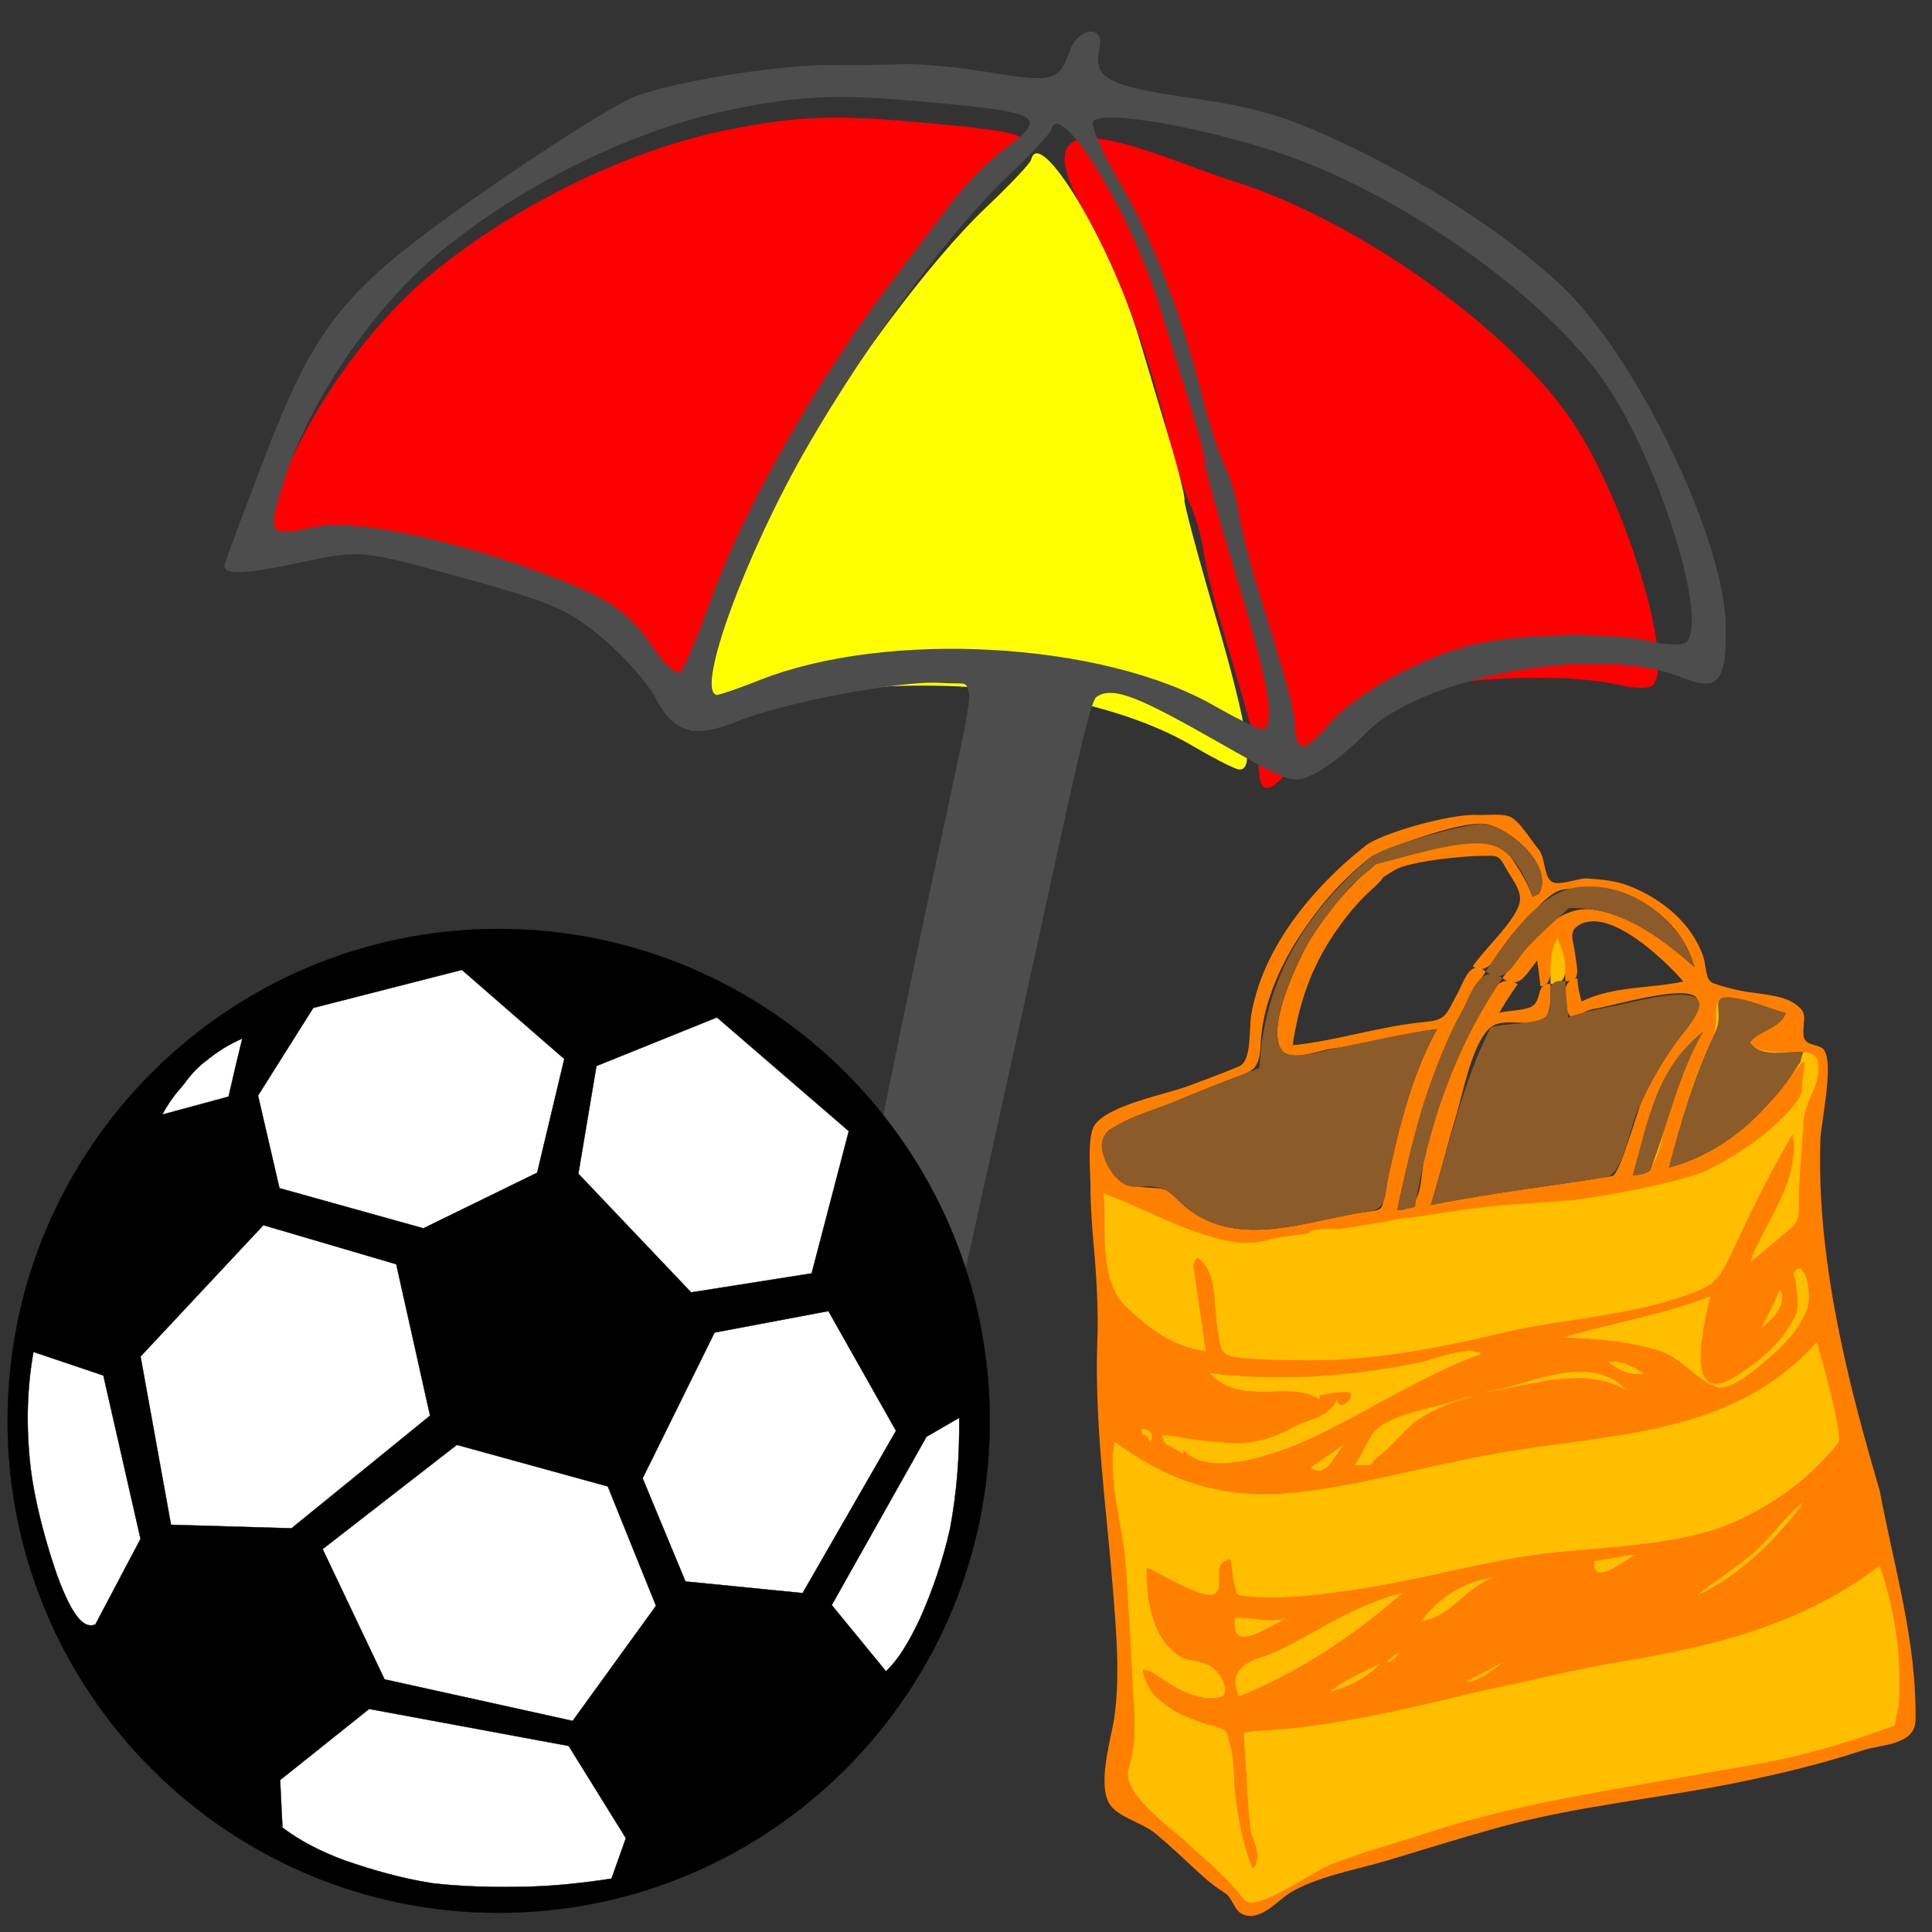 <?xml version="1.0" encoding="UTF-8" standalone="no"?>
<!-- Created with Inkscape (http://www.inkscape.org/) -->

<svg
   xmlns:i="http://ns.adobe.com/AdobeIllustrator/10.0/"
   xmlns:dc="http://purl.org/dc/elements/1.1/"
   xmlns:cc="http://creativecommons.org/ns#"
   xmlns:rdf="http://www.w3.org/1999/02/22-rdf-syntax-ns#"
   xmlns:svg="http://www.w3.org/2000/svg"
   xmlns="http://www.w3.org/2000/svg"
   xmlns:sodipodi="http://sodipodi.sourceforge.net/DTD/sodipodi-0.dtd"
   xmlns:inkscape="http://www.inkscape.org/namespaces/inkscape"
   width="16"
   height="16"
   viewBox="0 0 16 16"
   id="svg2"
   version="1.1"
   inkscape:version="0.92.2 (5c3e80d, 2017-08-06)"
   sodipodi:docname="resort2.svg">
  <rect x="0" y="0" width="16" height="16" fill="#333333" stroke="none"/>
  <defs
     id="defs4" />
  <sodipodi:namedview
     id="base"
     pagecolor="#ffffff"
     bordercolor="#666666"
     borderopacity="1.0"
     inkscape:pageopacity="0.0"
     inkscape:pageshadow="2"
     inkscape:zoom="34.36097"
     inkscape:cx="10.70257"
     inkscape:cy="8.5478123"
     inkscape:document-units="px"
     inkscape:current-layer="layer1"
     showgrid="true"
     units="px"
     inkscape:window-width="1680"
     inkscape:window-height="987"
     inkscape:window-x="-8"
     inkscape:window-y="-8"
     inkscape:window-maximized="1"
     viewbox-height="16">
    <inkscape:grid
       type="xygrid"
       id="grid4136"
       originx="0"
       originy="0"
       spacingx="1"
       spacingy="1" />
  </sodipodi:namedview>
  <g
     inkscape:label="Layer 1"
     inkscape:groupmode="layer"
     id="layer1"
     transform="translate(0,-1037.362)">
    <g
       id="g844"
       transform="matrix(0.698,-0.227,0.224,0.708,-231.365,304.96)">
      <g
         style="fill:#ff0000"
         id="g4138"
         transform="matrix(0.072,0.044,-0.048,0.081,2.131,998.393)">
        <path
           id="path4140"
           sodipodi:nodetypes="cssssccssccccc"
           style="fill:#ff0000"
           d="m 381.835,391.545 c 2.433,-4.123 9.161,-9.657 15.741,-12.947 5.411,-2.706 18.38,-5.736 24.548,-5.736 2.109,0 4.095,-0.422 4.413,-0.937 1.978,-3.2 -7.978,-18.9 -17.189,-27.106 -10.016,-8.923 -32.972,-17.444 -50.772,-18.846 -10.97,-0.411 -34.006,-5.555 -20.023,7.779 5.865,5.547 12.07,13.783 17.049,22.628 1.664,2.957 3.941,6.412 5.059,7.679 1.118,1.267 2.591,3.61 3.273,5.207 0.682,1.597 2.71,5.197 4.507,8 7.294,11.375 8.379,13.215 9.06,15.359 0.976,3.074 2.04,2.809 4.335,-1.08 z"
           inkscape:connector-curvature="0" />
      </g>
      <g
         style="fill:#ffff00"
         id="g4157"
         transform="matrix(0.072,0.044,-0.048,0.081,6.734,1011.935)">
        <path
           id="path4159"
           sodipodi:nodetypes="ssssssssssccs"
           style="fill:#ffff00"
           d="m 178.898,304.184 c 15.289,-9.407 43.924,-13.906 60.469,-9.502 2.913,0.775 5.907,1.415 6.654,1.422 2.429,0.021 0.342,-4.769 -7.41,-17.005 -4.097,-6.466 -7.448,-12.069 -7.448,-12.45 0,-0.381 -1.64,-3.245 -3.644,-6.363 -2.004,-3.118 -5.151,-8.02 -6.993,-10.893 -6.556,-10.227 -19.363,-21.805 -19.363,-17.506 0,0.423 -2.004,3.45 -4.454,6.725 -5.871,7.85 -13.574,23.366 -18.37,37.005 -4.998,14.213 -7.589,31.5 -4.722,31.5 0.284,0 2.661,-1.319 5.281,-2.932 z"
           inkscape:connector-curvature="0" />
      </g>
      <g
         style="fill:#ff0000"
         id="g4161"
         transform="matrix(0.072,0.043,-0.047,0.08,21.469,1024.711)">
        <path
           id="path4163"
           sodipodi:nodetypes="ssssssssssccss"
           style="fill:#ff0000"
           d="m -56.627,263.827 c 1.628,-11.451 7.598,-28.841 14.544,-42.363 1.594,-3.104 4.047,-7.915 5.45,-10.693 1.403,-2.777 3.848,-6.386 5.434,-8.019 5.353,-5.514 4.507,-5.762 -12.31,-3.606 -11.169,1.431 -15.616,2.529 -24.24,5.986 -12.41,4.973 -25.625,14.421 -34.817,24.889 -7.224,8.228 -13.071,21.06 -14.139,31.024 -0.811,7.573 -0.645,7.735 5.348,5.208 4.756,-2.006 17.804,-2.401 31.025,-0.941 10.379,1.146 13.021,2.063 18.073,6.266 1.607,1.338 3.259,2.065 3.669,1.617 0.411,-0.448 1.294,-4.664 1.963,-9.368 z"
           inkscape:connector-curvature="0" />
      </g>
      <g
         style="fill:#4d4d4d"
         transform="matrix(0.072,0.043,-0.047,0.08,2.271,998.847)"
         id="g4">
        <path
           inkscape:connector-curvature="0"
           d="m 335.053,467.844 c -1.271,-54.675 -0.47,-68.388 -1.362,-70.06 -0.822,-1.539 -0.524,-1.014 -4.137,-0.473 -5.226,0.784 -20.121,6.667 -25.539,10.087 -5.099,3.219 -7.947,3.107 -11.351,-0.446 -1.532,-1.599 -5.494,-4.123 -8.804,-5.609 -5.367,-2.409 -7.547,-2.753 -20.151,-3.188 -14.043,-0.484 -14.181,-0.467 -21.521,2.608 -7.418,3.108 -10.13,3.739 -10.092,2.345 0.011,-0.412 0.885,-5.989 1.941,-12.392 3.022,-18.318 5.483,-22.768 21.06,-38.084 7.119,-7 14.829,-13.917 17.134,-15.372 4.568,-2.883 18.68,-8.012 25.844,-9.393 2.475,-0.477 6.3,-1.319 8.5,-1.87 2.2,-0.552 7.529,-1.21 11.842,-1.463 8.482,-0.498 9.316,-0.893 9.823,-4.665 0.41,-3.049 3.835,-4.126 3.835,-1.206 0,3.724 2.028,4.226 13.465,3.333 8.714,-0.68 12.633,-0.504 20.41,0.916 12.504,2.284 24.881,6.247 33.625,10.767 11.962,6.183 28.881,25.097 31.624,35.353 1.756,6.565 0.925,7.932 -4.382,7.204 -11.712,-1.605 -34.13,6.964 -39.808,15.217 -1.593,2.316 -4.072,5.066 -5.508,6.112 -2.587,1.884 -2.708,1.876 -13.269,-0.895 -11.531,-3.026 -15.806,-3.909 -17.691,-2.024 -0.899,0.899 -0.557,13.569 -0.557,48.509 0,0 -0.019,31.893 -0.03,46.274 -0.545,5.051 -3.535,6.954 -7.165,8.971 -3.382,-1.155 -7.269,-10.167 -7.736,-30.559 z M 305.81,401.93 c 15.289,-9.407 43.924,-13.906 60.469,-9.502 2.913,0.775 5.907,1.415 6.654,1.422 2.429,0.021 0.342,-4.769 -7.41,-17.005 -4.097,-6.466 -7.448,-12.069 -7.448,-12.45 0,-0.381 -1.64,-3.245 -3.644,-6.363 -2.004,-3.118 -5.151,-8.02 -6.993,-10.893 -6.556,-10.227 -19.363,-21.805 -19.363,-17.506 0,0.423 -2.004,3.45 -4.454,6.725 -5.871,7.85 -13.574,23.366 -18.37,37.005 -4.998,14.213 -7.589,31.5 -4.722,31.5 0.284,0 2.661,-1.319 5.281,-2.932 z m -8.765,-8.038 c 1.612,-11.338 7.523,-28.555 14.4,-41.944 1.579,-3.073 4.007,-7.837 5.396,-10.587 1.389,-2.75 3.81,-6.323 5.38,-7.94 5.3,-5.459 4.463,-5.705 -12.188,-3.571 -11.058,1.417 -15.461,2.504 -24,5.926 -12.287,4.924 -25.371,14.278 -34.472,24.643 -7.152,8.147 -12.942,20.851 -13.999,30.717 -0.803,7.498 -0.638,7.659 5.295,5.157 4.709,-1.986 17.628,-2.377 30.718,-0.932 10.276,1.135 12.892,2.042 17.894,6.204 1.591,1.324 3.226,2.045 3.633,1.601 0.406,-0.443 1.281,-4.617 1.943,-9.276 z m 84.79,-2.348 c 2.433,-4.123 9.161,-9.657 15.741,-12.947 5.411,-2.706 18.38,-5.736 24.548,-5.736 2.109,0 4.095,-0.422 4.413,-0.937 1.978,-3.2 -7.978,-18.9 -17.189,-27.106 -10.016,-8.923 -32.972,-17.444 -50.772,-18.846 -11.423,-0.9 -24.673,-0.127 -25.198,1.469 -0.195,0.594 2.133,3.433 5.175,6.31 5.865,5.547 12.07,13.783 17.049,22.628 1.664,2.957 3.941,6.412 5.059,7.679 1.118,1.267 2.591,3.61 3.273,5.207 0.682,1.597 2.71,5.197 4.507,8 7.294,11.375 8.379,13.215 9.06,15.359 0.976,3.074 2.04,2.809 4.335,-1.08 z"
           style="fill:#4d4d4d"
           sodipodi:nodetypes="csssssssssssssssssssssssssccccssssssssssccsssssssssssccsscsssssssssccccc"
           id="path2954" />
      </g>
    </g>
    <g
       transform="matrix(0.057,0,0,0.057,9.024,1044.109)"
       style="overflow:visible"
       id="g1155">
      <path
         inkscape:connector-curvature="0"
         style="fill:#ffbf00;stroke-width:0.583"
         id="path3"
         d="m 65.9,24.867 c 0.143,-0.043 0.265,-0.119 0.377,-0.212 -0.151,0.05 -0.273,0.124 -0.377,0.212 z" />
      <path
         inkscape:connector-curvature="0"
         style="fill:#ffbf00;stroke-width:0.583"
         id="path5"
         d="m 65.292,11.497 c -0.002,0.004 -0.004,0.009 -0.006,0.013 0.03,-0.018 0.026,-0.019 0.006,-0.013 z" />
      <path
         inkscape:connector-curvature="0"
         style="fill:#ff7f00;stroke-width:0.583"
         id="path7"
         d="m 114.786,98.198 c -3.293,-11.198 -6.241,-22.394 -7.733,-34.015 -0.718,-5.593 -1.067,-11.281 -0.889,-16.923 0.083,-2.627 2.298,-12.315 0.149,-13.421 -1.169,-0.601 -2.624,-0.344 -2.624,-2.108 0,-2.283 0.703,-2.894 -1.21,-4.252 -1.921,-1.364 -5.437,-1.423 -7.702,-1.867 C 93.352,25.333 91.945,24.965 90.574,24.471 89.408,24.052 89.578,21.835 89.161,20.635 87.432,15.654 83.078,12.208 78.434,10.369 76.464,9.589 74.404,9.407 72.315,9.263 70.959,9.17 68.175,10.449 67.103,9.713 65.964,8.93 66.223,6.178 65.214,5.018 64.151,3.797 62.557,0.977 61.115,0.311 59.969,-0.219 57.61,0.104 56.341,0.034 52.539,-0.174 42.645,2.61 40.205,4.419 c 0.337,0.586 0.509,0.991 0.807,1.616 1.306,-0.735 12.503,-5.214 16.471,-4.686 3.278,0.436 10.076,6.001 7.808,10.149 0.02,-0.007 0.024,-0.005 -0.006,0.013 0.002,-0.004 0.004,-0.009 0.006,-0.013 -0.112,0.037 -0.923,0.421 -0.948,0.428 C 63.621,9.922 62.541,8.139 61.351,6.395 59.615,3.848 56.876,4.103 53.919,3.837 51.428,3.613 45.001,6.173 42.556,6.884 42.185,6.992 41.863,7.097 41.58,7.204 c 0.36,0.804 0.545,1.195 1.081,1.885 0.45,-0.299 0.725,-0.502 1.661,-1.051 2.207,-1.297 10.097,-2.057 12.625,-2.057 1.905,0 2.382,-0.318 3.34,1.433 1.318,2.407 2.889,3.932 1.974,6.032 -1.226,2.813 -4.784,5.951 -6.591,8.572 0.12,0.099 0.241,0.174 0.361,0.238 0.288,-0.064 0.608,-0.015 0.965,0.163 1.938,-0.315 3.824,-4.143 5.119,-5.558 1.586,-1.732 4.328,-5.615 6.688,-5.994 8.218,-1.319 16.701,2.899 19.081,11.289 -4.129,-3.667 -9.152,-7.605 -14.714,-8.367 -5.642,-0.773 -10.028,5.586 -13.197,9.957 0.241,0.172 0.463,0.293 0.677,0.392 0.324,-0.012 0.668,0.056 1.031,0.222 1.367,-0.094 2.19,-1.824 3.335,-3.17 0.186,1.237 0.352,2.482 0.471,3.733 0.151,0.004 0.287,-0.016 0.411,-0.054 0.105,-0.088 0.227,-0.162 0.377,-0.212 1.292,-1.066 0.672,-5.136 1.699,-6.785 0.85,1.965 1.071,4.165 1.143,6.291 0.241,0.025 0.443,0.019 0.624,-0.002 0.213,-0.186 0.468,-0.312 0.776,-0.343 0.628,-0.678 0.165,-2.18 0.047,-3.389 -0.209,-2.141 -1.153,-3.431 0.572,-4.424 4.551,-2.618 12.648,5.378 15.132,8.226 -5.005,1.092 -10.056,0.601 -14.796,2.904 -0.314,-1.072 -0.551,-2.193 -0.606,-3.318 -0.124,-0.013 -0.239,-0.011 -0.349,5.9e-4 -0.169,0.182 -0.419,0.303 -0.776,0.343 -1.019,0.893 -0.989,3.286 -0.288,4.564 0.984,1.795 1.612,-0.188 3.872,-0.517 2.416,-0.352 12.978,-3.567 14.758,-1.696 1.389,1.46 -1.216,4.376 -2.153,5.6 -2.251,2.942 -4.228,6.114 -5.729,9.529 -0.68,1.546 -3.191,10.679 -4.277,10.86 -8.791,1.465 -17.638,2.424 -26.379,4.221 1.371,-4.367 2.455,-8.82 3.767,-13.204 0.949,-3.173 2.321,-10.54 4.976,-12.651 1.937,-1.54 6.063,0.128 7.667,-1.106 1.193,-0.919 1.06,-3.868 1.009,-5.185 -0.279,-0.013 -0.504,0.018 -0.691,0.08 -0.112,0.092 -0.234,0.169 -0.377,0.212 -0.862,0.727 -0.384,2.603 -2.026,3.165 -1.311,0.448 -2.987,0.41 -4.372,0.761 0.823,-1.427 1.726,-2.818 2.69,-4.148 -0.175,-0.118 -0.345,-0.211 -0.511,-0.286 -0.312,0.021 -0.653,-0.049 -1.031,-0.222 -2.127,0.081 -3.443,3.605 -4.578,5.623 -1.73,3.079 -3.206,6.427 -4.438,9.748 -1.21,3.259 -2.098,6.628 -2.935,10.003 -0.765,3.085 -0.094,8.048 -3.992,7.902 2.559,-12.423 6.046,-23.917 12.846,-34.634 -0.197,-0.161 -0.38,-0.271 -0.556,-0.36 -0.321,0.052 -0.644,0.004 -0.965,-0.163 -1.253,0.28 -1.92,2.53 -2.649,3.841 -1.544,2.778 -1.492,3.733 -4.573,4.01 -6.558,0.589 -12.778,2.731 -19.302,3.387 0.773,-5.433 2.389,-10.47 5.313,-15.105 1.4,-2.219 2.999,-4.362 4.821,-6.235 1.337,-1.373 2.401,-2.1 3.021,-3.066 C 42.371,8.659 42.071,8.199 41.495,7.037 37.863,10.335 34.558,13.914 31.996,18.215 c -1.675,2.811 -6.428,12.681 -4.103,15.969 1.279,1.808 5.536,0.031 7.398,-0.208 5.132,-0.658 10.014,-2.191 15.2,-2.834 -2.688,4.851 -4.441,10.239 -5.755,15.64 -0.669,2.75 -1.321,5.515 -1.862,8.295 -0.448,2.3 -0.224,2.303 -2.459,2.602 -1.45,0.195 -2.882,0.48 -4.317,0.768 C 30.823,59.509 25.069,61.116 19.689,59.83 17.25,59.247 14.816,57.979 13.096,56.116 10.979,53.823 10.204,54.401 7.448,54.092 3.971,53.704 2.382,51.686 2.033,48.148 1.772,45.488 3.656,45.466 5.946,44.496 8.34,43.484 10.7,42.382 13.097,41.372 c 2.295,-0.966 4.608,-1.866 6.928,-2.765 3.719,-1.441 4.609,-1.197 4.827,-5.446 0.297,-5.799 2.96,-11.569 6.135,-16.261 1.802,-2.662 3.83,-5.226 6.12,-7.466 C 38.789,7.79 40.064,6.744 41.014,6.033 40.753,5.486 40.491,4.944 40.207,4.417 34.99,8.451 25.449,17.528 23.482,29.052 c -0.366,2.143 0.11,6.728 -1.776,7.516 -2.462,1.029 -4.957,1.944 -7.455,2.877 -3.207,1.198 -11.482,2.705 -13.529,5.66 -1.116,1.611 -0.607,6.839 -0.605,8.78 0.001,3.054 0.238,6.135 0.513,9.174 0.398,4.386 0.639,9.348 0.495,13.154 -0.467,12.37 1.322,24.42 2.287,36.708 0.467,5.946 1.016,12.37 0.164,18.303 -0.425,2.956 -2.738,10.279 -0.365,12.943 1.418,1.592 4.528,2.378 6.269,3.797 2.446,1.991 4.694,4.246 7.049,6.351 0.991,0.887 2.031,1.657 3.144,2.371 1.142,0.734 1.258,2.545 2.638,3.103 2.484,1.006 4.812,-1.873 6.688,-3.068 3.78,-2.406 9.936,-3.487 14.311,-4.8 5.325,-1.599 10.642,-3.27 16.007,-4.753 11.559,-3.194 23.532,-4.235 35.245,-6.642 6.059,-1.245 11.952,-2.681 17.84,-4.61 2.638,-0.864 7.521,-0.707 7.588,-4.377 0.203,-11.269 -3.149,-22.36 -5.205,-33.343 z" />
      <path
         inkscape:connector-curvature="0"
         style="fill:#ffbf00;stroke-width:0.583"
         id="path9"
         d="m 69.744,24.159 c 0.356,-0.04 0.607,-0.161 0.776,-0.343 -0.308,0.031 -0.563,0.157 -0.776,0.343 z" />
      <path
         inkscape:connector-curvature="0"
         style="fill:#ffbf00;stroke-width:0.583"
         id="path11"
         d="m 56.996,22.418 c -0.357,-0.179 -0.678,-0.228 -0.965,-0.163 0.321,0.167 0.644,0.215 0.965,0.163 z" />
      <path
         inkscape:connector-curvature="0"
         style="fill:#ffbf00;stroke-width:0.583"
         id="path13"
         d="M 61.682,24.358 C 61.317,24.193 60.974,24.125 60.65,24.137 c 0.378,0.174 0.719,0.243 1.031,0.222 z" />
      <path
         inkscape:connector-curvature="0"
         style="fill:#ffbf00;stroke-width:0.583"
         id="path15"
         d="m 50.491,46.765 c -0.09,0.415 -0.18,0.829 -0.269,1.244 0.09,-0.415 0.179,-0.829 0.269,-1.244" />
      <path
         inkscape:connector-curvature="0"
         style="fill:#ffbf00;stroke-width:0.583"
         id="path17"
         d="m 89.229,31.419 c -2.464,4.194 -4.194,8.954 -5.56,13.634 -0.785,2.69 -1.238,7.682 -4.797,7.382 2.245,-8.01 3.458,-15.7 10.357,-21.015" />
      <path
         inkscape:connector-curvature="0"
         style="fill:#ffbf00;stroke-width:0.583"
         id="path19"
         d="m 2.067,55.062 c 4.529,1.607 8.742,4.141 13.327,5.569 2.233,0.696 4.556,1.512 6.902,1.642 2.112,0.117 3.9,-0.725 6.067,-0.99 8.845,-1.083 17.982,-2.788 27.053,-4.045 10.898,-1.511 24.659,-0.484 34.638,-5.749 2.968,-1.566 5.414,-3.007 8.018,-5.132 1.512,-1.234 5.416,-4.585 5.416,-6.47 0,-3.483 1.63,-6.235 -2.119,-1.21 -4.389,5.883 -10.151,10.792 -17.252,12.651 1.659,-6.378 3.414,-12.824 6.298,-18.752 1.585,-3.257 -1.06,-6.498 3.387,-5.927 2.531,0.325 4.932,1.51 7.398,2.143 -0.859,2.366 -3.755,2.484 -5.246,4.286 2.219,3.08 9.888,-0.532 9.888,3.215 0,2.688 -1.568,4.881 -2.084,7.431 -0.735,3.628 -0.541,7.841 -0.707,11.545 -0.117,2.618 0.432,3.471 -1.576,5.145 -1.84,1.534 -3.681,3.069 -5.521,4.603 2.268,-6.186 7.325,-11.602 6.189,-18.665 -2.408,4.061 -4.558,8.261 -6.625,12.512 -1.062,2.184 -2.1,4.382 -3.161,6.567 -1.374,2.827 -2.837,3.319 -5.697,4.353 -8.634,3.12 -18.071,3.4 -26.955,5.532 -9.567,2.296 -19.272,4.111 -29.141,3.936 -2.505,-0.044 -5.014,-0.073 -7.513,-0.271 -3.922,-0.312 -3.86,-0.416 -4.439,-4.217 -0.556,-3.648 0.019,-8.365 -2.959,-10.438 -2.026,1.724 0.822,10.896 1.211,13.55 C 12.224,77.393 8.469,74.538 5.183,71.348 1.438,67.712 2.376,60.304 2.067,55.062" />
      <path
         inkscape:connector-curvature="0"
         style="fill:#ffbf00;stroke-width:0.583"
         id="path21"
         d="m 41.478,89.487 c 4.764,-2.178 9.765,-3.919 14.796,-5.254 -2.965,0.945 -5.804,1.85 -8.479,3.587 -2.51,1.63 -6.371,7.493 -9.276,6.644 1.116,-1.56 2.948,-2.887 2.96,-4.977" />
      <path
         inkscape:connector-curvature="0"
         style="fill:#ffbf00;stroke-width:0.583"
         id="path23"
         d="m 18.208,93.912 c -1.583,-0.597 -3.393,-0.218 -4.573,-1.659 -0.052,0.122 -0.15,0.577 -0.135,0.553 -0.6,-0.418 -4.776,-3.063 -2.018,-2.592 2.683,0.457 5.328,0.789 8.135,1.039 3.575,0.318 6.181,-0.406 9.351,-1.903 2.343,-1.106 5.865,-1.745 6.994,-4.424 0.058,1.996 2.47,-0.074 2.287,-0.691 -0.257,-0.867 -4.191,0.102 -4.842,0.069 0,0.208 0,0.415 0,0.623 -4.24,-2.914 -11.311,1.149 -15.872,-3.733 6.398,0.717 12.836,0.869 19.25,0.176 3.398,-0.367 6.742,-0.9 10.106,-1.518 2.907,-0.534 7.229,-2.748 10.056,-1.562 -13.34,4.881 -24.243,14.478 -38.739,15.623" />
      <path
         inkscape:connector-curvature="0"
         style="fill:#ffbf00;stroke-width:0.583"
         id="path25"
         d="m 36.905,91.562 c -1.307,1.385 -2.43,4.86 -4.842,3.318 1.614,-1.106 3.228,-2.212 4.842,-3.318" />
      <path
         inkscape:connector-curvature="0"
         style="fill:#ffbf00;stroke-width:0.583"
         id="path27"
         d="m 60.444,83.266 c 5.507,-1.411 12.721,-4.579 17.487,0.277 -6.417,-3.739 -14.279,-0.382 -20.985,0.415 1.177,-0.196 2.332,-0.427 3.498,-0.691" />
      <path
         inkscape:connector-curvature="0"
         style="fill:#ffbf00;stroke-width:0.583"
         id="path29"
         d="m 75.375,79.533 c 1.847,-0.288 3.594,0.668 5.111,1.66 -1.82,0.369 -3.674,-0.56 -5.111,-1.66" />
      <path
         inkscape:connector-curvature="0"
         style="fill:#ffbf00;stroke-width:0.583"
         id="path31"
         d="m 68.918,75.938 c 7.15,-2.13 14.25,-3.226 21.253,-5.945 -0.865,3.266 -2.126,6.93 -1.345,10.335 1.002,4.369 4.477,1.687 6.793,0.104 2.75,-1.882 5.483,-4.573 6.962,-7.777 0.819,-1.776 -0.361,-5.82 -0.168,-6.118 1.087,-1.678 1.205,0.35 1.613,1.244 1.541,3.376 -0.844,6.257 -2.981,8.698 -1.593,1.82 -7.388,7.573 -9.999,6.615 C 87.872,81.931 86.102,78.935 82.774,77.876 78.33,76.46 73.545,76.102 68.918,75.938" />
      <path
         inkscape:connector-curvature="0"
         style="fill:#ffbf00;stroke-width:0.583"
         id="path33"
         d="m 97.57,74.556 c 0.966,-1.799 1.954,-3.615 2.69,-5.53 1.288,1.952 -1.189,4.386 -2.69,5.53" />
      <path
         inkscape:connector-curvature="0"
         style="fill:#ffbf00;stroke-width:0.583"
         id="path35"
         d="m 8.792,91.147 c -0.495,-0.726 -0.223,-1.289 -1.211,-1.244 0,-0.231 0,-0.461 0,-0.691 1.261,0.183 1.815,0.853 1.211,1.936" />
      <path
         inkscape:connector-curvature="0"
         style="fill:#ffbf00;stroke-width:0.583"
         id="path37"
         d="m 116.939,132.348 c -22.225,8.01 -46.038,8.288 -68.452,15.753 -5.23,1.742 -10.658,3.066 -15.719,5.297 -2.327,1.026 -8.595,6.451 -10.66,3.802 -2.749,-3.528 -6.397,-6.194 -9.53,-9.415 -3.103,-3.191 -8.092,-5.614 -6.51,-10.493 1.928,-5.949 0.072,-14.541 -0.305,-20.746 -0.268,-4.404 -0.575,-8.811 -0.977,-13.204 C 4.469,99.853 2.837,94.371 3.681,91.148 11.565,96.951 19.379,99.601 29.198,98.573 38.83,97.564 48.073,94.839 57.579,93.09 74.586,89.961 93.086,90.714 105.64,76.63 c 0.513,1.96 3.96,13.655 3.088,14.683 -3.918,4.621 -7.637,7.667 -12.984,10.414 -8.855,4.55 -20.318,4.538 -29.981,5.642 -9.467,1.081 -18.74,3.949 -28.186,5.346 -4.684,0.693 -9.545,1.268 -14.275,0.871 -2.907,-0.244 -1.556,-0.31 -2.202,-2.391 -0.302,-0.971 -0.425,-2.038 -0.606,-3.041 -3.071,0.432 -0.762,3.835 -2.286,4.977 -1.539,1.153 -8.28,-3.218 -9.953,-3.733 -0.09,6.304 1.638,13.369 8.373,13.999 2.009,0.188 4.256,4.377 2.287,4.804 -4.443,0.962 -6.289,-3.143 -9.987,-3.734 -1.563,-0.25 -1.371,-0.77 -1.076,1.037 0.064,0.391 0.589,1.201 0.807,1.522 2.025,2.984 5.539,4.181 8.743,5.254 2.274,0.761 2.537,0.128 2.894,2.975 0.265,2.117 0.474,4.243 0.74,6.359 0.499,3.97 1.085,7.925 2.688,11.611 1.652,-2.187 -0.282,-4.139 -0.433,-6.376 -0.23,-3.412 -0.46,-6.823 -0.69,-10.234 -0.261,-3.869 -0.27,-3.295 3.594,-3.583 9.899,-0.736 19.567,-3.056 29.208,-5.371 20.105,-4.828 42.295,-5.449 59.383,-18.541 2.407,7.192 3.778,15.723 2.152,23.229" />
      <path
         inkscape:connector-curvature="0"
         style="fill:#ffbf00;stroke-width:0.583"
         id="path39"
         d="m 103.758,99.857 c -4.014,5.49 -9.343,10.657 -15.469,13.55 2.569,-2.074 5.368,-3.835 7.923,-5.936 2.833,-2.329 4.633,-5.409 7.546,-7.614" />
      <path
         inkscape:connector-curvature="0"
         style="fill:#ffbf00;stroke-width:0.583"
         id="path41"
         d="m 87.616,113.822 c -0.448,0.322 -0.897,0.645 -1.345,0.967 0.448,-0.322 0.897,-0.645 1.345,-0.967" />
      <path
         inkscape:connector-curvature="0"
         style="fill:#ffbf00;stroke-width:0.583"
         id="path43"
         d="m 79.276,107.462 c -1.7,0.967 -6.372,4.753 -5.919,0.968 1.98,-0.271 3.946,-0.646 5.919,-0.968" />
      <path
         inkscape:connector-curvature="0"
         style="fill:#ffbf00;stroke-width:0.583"
         id="path45"
         d="m 60.174,123.085 c -1.695,1.077 -3.507,2.824 -5.514,2.904 1.838,-0.968 3.676,-1.935 5.514,-2.904" />
      <path
         inkscape:connector-curvature="0"
         style="fill:#ffbf00;stroke-width:0.583"
         id="path47"
         d="m 48.203,117.14 c 2.672,-3.538 6.297,-5.735 10.626,-6.36 -4.085,1.206 -6.229,5.743 -10.626,6.36" />
      <path
         inkscape:connector-curvature="0"
         style="fill:#ffbf00;stroke-width:0.583"
         id="path49"
         d="m 21.705,128.061 c -1.344,-2.881 0.237,-4.711 2.892,-5.53 2.811,-0.867 4.806,-2.128 7.378,-3.447 4.371,-2.242 8.568,-4.867 13.403,-5.954 -7.206,6.251 -14.881,11.369 -23.673,14.931" />
      <path
         inkscape:connector-curvature="0"
         style="fill:#ffbf00;stroke-width:0.583"
         id="path51"
         d="m 44.975,121.702 c -0.608,0.775 -0.944,1.352 -1.883,1.383 0.613,-0.45 1.219,-1.019 1.883,-1.383" />
      <path
         inkscape:connector-curvature="0"
         style="fill:#ffbf00;stroke-width:0.583"
         id="path53"
         d="m 42.15,123.362 c -1.9,1.993 -4.518,3.322 -7.129,4.008 2.142,-1.779 4.727,-2.689 7.129,-4.008" />
      <path
         inkscape:connector-curvature="0"
         style="fill:#ffbf00;stroke-width:0.583"
         id="path55"
         d="m 21.167,116.725 c 2.508,-0.194 4.927,0.839 7.398,0 -2.589,1.148 -8.227,5.424 -7.398,0" />
      <path
         inkscape:connector-curvature="0"
         style="fill:#ffbf00;stroke-width:0.583"
         id="path57"
         d="m 46.321,33.078 c 2.248,2.631 -2.553,2.964 -3.961,3.426 -5.09,1.67 -10.081,3.535 -15.02,5.631 -4.457,1.892 -8.805,4.504 -12.587,7.572 -1.817,1.474 -4.464,3.357 -6.902,2.312 C 19.549,43.002 32.161,36.834 46.321,33.078" />
      <path
         inkscape:connector-curvature="0"
         style="fill:#ffbf00;stroke-width:0.583"
         id="path59"
         d="m 28.161,37.088 c -0.396,1.745 -6.348,3.631 -8.172,4.606 -2.965,1.585 -6.042,2.928 -9.179,4.104 C 14.069,43.127 23.887,35.48 28.161,37.088" />
      <path
         inkscape:connector-curvature="0"
         style="clip-rule:evenodd;fill:#8b5c29;fill-rule:evenodd;stroke-width:0.583"
         id="path61"
         d="M 47.262,56.997 C 49.305,44.863 53.094,33.882 59.973,23.746 c -3.39,-2.235 -4.59,2.483 -6.066,5.123 -1.654,2.959 -2.933,6.169 -4.11,9.352 -2.313,6.256 -3.746,12.658 -5.091,19.191 0.819,-0.133 1.774,-0.144 2.557,-0.415" />
      <path
         inkscape:connector-curvature="0"
         style="fill:#8b5c29;stroke-width:0.583"
         id="path63"
         d="m 69.591,13.584 c 7.053,-0.379 13.189,4.039 18.294,8.572 -2.049,-7.221 -9.883,-12.833 -17.487,-11.545 -5.206,0.882 -10.049,7.773 -12.845,12.167 2.866,2.145 4.107,-1.324 5.918,-3.318 1.924,-2.117 4.026,-3.946 6.12,-5.876" />
      <path
         inkscape:connector-curvature="0"
         style="clip-rule:evenodd;fill:#ffbf00;fill-rule:evenodd;stroke-width:0.583"
         id="path65"
         d="m 67.977,17.869 c -1.234,1.981 -1.009,4.454 -1.009,6.706 3.458,0.353 1.923,-4.591 1.009,-6.706" />
      <path
         inkscape:connector-curvature="0"
         style="clip-rule:evenodd;fill:#8b5c29;fill-rule:evenodd;stroke-width:0.583"
         id="path67"
         d="m 58.292,30.866 c -4.184,8.182 -6,17.12 -8.744,25.855 8.459,-1.74 17.016,-2.662 25.523,-4.079 2.354,-0.392 3.447,-7.167 4.485,-9.529 1.572,-3.578 3.419,-6.838 5.636,-10.034 0.751,-1.083 3.8,-4.298 3.363,-5.841 -0.742,-2.628 -10.707,0.311 -12.501,0.572 -0.919,0.134 -6.546,1.367 -6.499,1.709 -0.247,-1.787 -0.357,-3.56 -0.437,-5.358 -3.946,-0.355 -0.978,3.357 -2.892,5.185 -1.176,1.124 -6.034,0.946 -7.936,1.521" />
      <path
         inkscape:connector-curvature="0"
         style="fill:#8b5c29;stroke-width:0.583"
         id="path69"
         d="m 95.954,33.078 c 1.491,-1.802 4.388,-1.921 5.246,-4.286 -2.303,-0.591 -4.52,-1.644 -6.86,-2.074 -5.044,-0.926 -1.85,1.592 -3.473,4.926 -3.05,6.269 -4.995,12.933 -6.751,19.684 5.022,-1.314 9.609,-4.202 13.266,-7.965 1.797,-1.849 3.616,-3.842 4.971,-6.069 0.372,-0.612 0.672,-1.032 0.916,-1.285 0.097,-0.536 0.256,-1.045 0.472,-1.531 -2.339,-0.309 -6.01,1.066 -7.787,-1.401 z" />
      <path
         inkscape:connector-curvature="0"
         style="fill:#ffbf00;stroke-width:0.583"
         id="path71"
         d="m 103.741,34.479 c -0.216,0.486 -0.375,0.994 -0.472,1.531 0.66,-0.687 0.898,-0.119 0.958,1.424 0.171,4.341 -5.699,8.552 -8.567,10.892 -4.666,3.808 -11.065,5.034 -16.745,6.202 -10.782,2.217 -22.606,2.994 -33.469,4.129 -2.141,0.224 -4.16,1.011 -6.254,1.452 -1.624,0.342 -6.004,-0.312 -7.062,0.45 -2.146,1.544 -9.018,1.906 -11.4,1.486 -6.622,-1.168 -12.383,-4.754 -18.663,-6.982 0.309,5.242 -0.629,12.651 3.116,16.286 3.286,3.19 7.042,6.045 11.68,6.527 -0.628,-4.286 -1.255,-8.572 -1.883,-12.859 0.224,-0.231 0.448,-0.461 0.672,-0.691 2.899,2.019 2.314,6.239 2.858,9.782 0.608,3.959 0.186,4.411 4.251,4.843 2.581,0.274 5.209,0.257 7.802,0.302 9.869,0.175 19.575,-1.639 29.141,-3.936 8.884,-2.132 18.322,-2.412 26.955,-5.532 2.721,-0.984 4.109,-1.435 5.529,-4.007 1.168,-2.115 2.112,-4.388 3.161,-6.567 2.106,-4.374 4.322,-8.689 6.793,-12.858 1.137,7.062 -3.92,12.479 -6.189,18.665 1.593,-1.328 3.185,-2.655 4.778,-3.983 2.3,-1.918 2.252,-1.998 2.285,-5.003 0.042,-3.858 0.531,-7.695 0.706,-11.545 0.119,-2.607 2.317,-5.032 2.119,-7.673 -0.122,-1.625 -0.952,-2.182 -2.101,-2.334 z" />
      <path
         inkscape:connector-curvature="0"
         style="clip-rule:evenodd;fill:#8b5c29;fill-rule:evenodd;stroke-width:0.583"
         id="path73"
         d="m 81.428,51.743 c 2.627,-6.788 4.087,-14.003 7.801,-20.324 -6.898,5.315 -8.112,13.005 -10.357,21.015 0.889,0.017 1.783,-0.208 2.556,-0.691" />
      <path
         inkscape:connector-curvature="0"
         style="clip-rule:evenodd;fill:#ffbf00;fill-rule:evenodd;stroke-width:0.583"
         id="path75"
         d="m 13.096,51.052 c 5.842,-4.74 12.102,-8.116 19.021,-10.899 3.367,-1.354 6.8,-2.519 10.243,-3.648 1.2,-0.394 3.199,-0.209 4.095,-1.352 2.64,-3.366 -6.098,-0.393 -7.344,0.005 -3.731,1.194 -7.385,2.638 -10.95,4.281 -7.314,3.37 -13.91,7.647 -20.311,12.581 1.963,0.842 3.456,-0.283 5.246,-0.968" />
      <path
         inkscape:connector-curvature="0"
         style="clip-rule:evenodd;fill:#ffbf00;fill-rule:evenodd;stroke-width:0.583"
         id="path77"
         d="m 10.81,45.798 c 3.137,-1.176 6.214,-2.519 9.179,-4.104 1.825,-0.975 7.777,-2.86 8.172,-4.606 -4.274,-1.608 -14.092,6.04 -17.351,8.71" />
      <path
         inkscape:connector-curvature="0"
         style="clip-rule:evenodd;fill:#ffbf00;fill-rule:evenodd;stroke-width:0.583"
         id="path79"
         d="m 91.516,83.266 c 4.871,-2.212 10.546,-6.08 12.683,-11.352 0.451,-1.112 0.38,-4.548 -0.577,-5.584 -0.62,-0.672 -1.128,-0.423 -1.478,0.622 0.14,-0.42 1.126,1.943 1.143,2.212 0.059,0.939 -0.117,1.946 -0.403,2.834 -1.5,4.656 -6.669,8.804 -10.896,10.611 -5.535,2.368 -2.367,-10.535 -1.816,-12.616 -7.003,2.719 -14.103,3.816 -21.253,5.945 4.627,0.163 9.411,0.522 13.855,1.936 3.439,1.095 5.368,4.369 8.743,5.392" />
      <path
         inkscape:connector-curvature="0"
         style="clip-rule:evenodd;fill:#ffbf00;fill-rule:evenodd;stroke-width:0.583"
         id="path81"
         d="m 100.259,69.025 c -0.735,1.915 -1.723,3.731 -2.69,5.53 1.501,-1.145 3.979,-3.578 2.69,-5.53" />
      <path
         inkscape:connector-curvature="0"
         style="fill:#ffbf00;stroke-width:0.583"
         id="path83"
         d="m 75.375,123.362 c -12.839,2.371 -25.418,6.151 -38.289,8.303 -3.318,0.555 -6.642,1.051 -9.998,1.301 -0.491,0.037 -4.718,0.224 -4.702,0.463 0.142,2.107 0.284,4.213 0.426,6.319 0.208,3.086 0.132,6.167 1.079,9.088 0.487,1.502 0.864,3.024 -0.168,4.389 -1.458,-3.353 -2.103,-6.961 -2.558,-10.58 -0.409,-3.257 0.222,-9.681 -3.159,-10.262 -3.334,-0.573 -6.276,-2.206 -8.743,-4.563 -0.594,-0.568 -2.593,-4.801 -0.874,-3.699 2.872,1.842 5.745,4.217 9.281,4.217 3.481,0 1.468,-4.111 -0.672,-4.907 -3.161,-1.176 -4.087,-0.078 -6.432,-3.6 -1.963,-2.947 -2.361,-6.965 -2.312,-10.434 1.674,0.515 8.415,4.886 9.953,3.733 1.524,-1.142 -0.785,-4.544 2.286,-4.977 0.324,1.803 0.204,5.214 1.833,5.351 5.011,0.421 9.942,-0.107 14.915,-0.746 9.536,-1.225 18.807,-4.055 28.314,-5.366 9.486,-1.308 20.866,-0.875 29.609,-5.367 5.357,-2.753 9.249,-5.625 13.186,-10.267 1.368,-1.614 -2.037,-12.548 -2.711,-15.128 -12.382,13.89 -30.289,13.189 -47.053,16.274 -9.479,1.744 -18.75,4.554 -28.349,5.559 -10.259,1.074 -18.248,-1.2 -26.557,-7.316 -1.183,4.519 1.146,12.5 1.523,17.374 0.456,5.911 0.748,11.822 1.033,17.744 0.208,4.301 0.758,8.168 -0.571,12.27 -1.192,3.68 6.458,8.851 8.844,11.164 1.983,1.922 4.402,3.567 6.254,5.6 0.728,0.798 1.117,1.939 2.018,2.557 1.894,1.299 10.086,-4.588 12.408,-5.426 10.855,-3.918 21.917,-7.653 33.202,-9.95 12.181,-2.479 24.707,-3.155 36.749,-6.371 3.241,-0.866 6.343,-1.793 9.501,-2.932 3.383,-1.22 2.982,-4.182 2.969,-7.672 -0.019,-5.451 -1.102,-11.235 -2.826,-16.383 -11.685,8.952 -25.275,11.935 -39.411,14.242" />
      <path
         inkscape:connector-curvature="0"
         style="fill:#ffbf00;stroke-width:0.583"
         id="path85"
         d="m 104.697,126.68 c -0.603,-3.003 -0.135,-9.497 3.229,-10.646 -0.113,2.953 -1.38,8.363 -3.229,10.646" />
      <path
         inkscape:connector-curvature="0"
         style="clip-rule:evenodd;fill:#ffbf00;fill-rule:evenodd;stroke-width:0.583"
         id="path87"
         d="m 33.004,84.235 c 0.362,0.059 0.573,0.094 0,0" />
      <path
         inkscape:connector-curvature="0"
         style="clip-rule:evenodd;fill:#ffbf00;fill-rule:evenodd;stroke-width:0.583"
         id="path89"
         d="m 55.064,77.874 c -12.314,3.342 -24.837,4.741 -37.528,3.318 4.561,4.882 11.631,0.819 15.872,3.733 -0.31,-0.493 -0.096,-0.361 -0.403,-0.691 0.925,0.167 4.157,-0.916 4.843,-0.208 0.79,0.814 -1.828,2.856 -1.883,0.9 -1.187,2.819 -4.317,2.817 -6.591,4.181 -3.126,1.877 -6.126,2.468 -9.755,2.145 -1.546,-0.137 -3.095,-0.208 -4.64,-0.346 -0.566,-0.051 -2.772,-0.789 -3.293,-0.658 -2.637,0.661 0.506,1.647 1.816,2.558 -0.016,0.024 0.083,-0.431 0.135,-0.553 3.556,4.343 14.137,0.353 17.992,-1.417 8.62,-3.956 16.384,-9.279 25.32,-12.548 -0.619,-0.135 -1.256,-0.358 -1.884,-0.414" />
      <path
         inkscape:connector-curvature="0"
         style="clip-rule:evenodd;fill:#ffbf00;fill-rule:evenodd;stroke-width:0.583"
         id="path91"
         d="m 80.486,81.193 c -1.517,-0.991 -3.264,-1.948 -5.111,-1.66 1.437,1.1 3.291,2.029 5.111,1.66" />
      <path
         inkscape:connector-curvature="0"
         style="clip-rule:evenodd;fill:#ffbf00;fill-rule:evenodd;stroke-width:0.583"
         id="path93"
         d="M 77.931,83.543 C 73.166,78.687 65.951,81.856 60.444,83.266 65.907,82.214 72.781,80.541 77.931,83.543" />
      <path
         inkscape:connector-curvature="0"
         style="clip-rule:evenodd;fill:#ffbf00;fill-rule:evenodd;stroke-width:0.583"
         id="path95"
         d="m 56.947,83.958 c 1.176,-0.14 2.356,-0.373 3.498,-0.691 -1.165,0.264 -2.32,0.495 -3.498,0.691" />
      <path
         inkscape:connector-curvature="0"
         style="fill:#ffbf00;stroke-width:0.583"
         id="path97"
         d="m 52.844,85.271 c 1.151,-0.318 2.294,-0.675 3.43,-1.037 -1.153,0.306 -2.318,0.588 -3.43,1.037" />
      <path
         inkscape:connector-curvature="0"
         style="clip-rule:evenodd;fill:#ffbf00;fill-rule:evenodd;stroke-width:0.583"
         id="path99"
         d="m 40.806,94.465 c 3.086,-4.17 7.178,-7.475 12.039,-9.195 -2.973,0.926 -9.148,1.871 -11.366,4.217 -0.841,0.889 -2.047,3.701 -2.959,4.978 0.726,0 1.574,0.137 2.286,0" />
      <path
         inkscape:connector-curvature="0"
         style="fill:#ffbf00;stroke-width:0.583"
         id="path101"
         d="m 7.582,89.903 c 0.428,0.388 1.028,0.189 1.211,1.244 0.714,-1.282 -0.649,-2.403 -1.211,-1.244" />
      <path
         inkscape:connector-curvature="0"
         style="fill:#ffbf00;stroke-width:0.583"
         id="path103"
         d="m 36.905,91.562 c -1.614,1.106 -3.228,2.212 -4.842,3.318 2.413,1.541 3.535,-1.933 4.842,-3.318" />
      <path
         inkscape:connector-curvature="0"
         style="fill:#ffbf00;stroke-width:0.583"
         id="path105"
         d="m 88.289,113.407 c 6.103,-3.29 11.324,-7.88 15.469,-13.55 -2.804,2.123 -4.555,4.992 -7.198,7.328 -2.594,2.293 -5.588,4.055 -8.271,6.222" />
      <path
         inkscape:connector-curvature="0"
         style="clip-rule:evenodd;fill:#ffbf00;fill-rule:evenodd;stroke-width:0.583"
         id="path107"
         d="m 79.276,107.462 c -1.973,0.322 -3.939,0.697 -5.919,0.968 -0.454,3.784 4.219,-0.001 5.919,-0.968" />
      <path
         inkscape:connector-curvature="0"
         style="clip-rule:evenodd;fill:#ffbf00;fill-rule:evenodd;stroke-width:0.583"
         id="path109"
         d="m 48.203,117.14 c 4.398,-0.618 6.541,-5.155 10.626,-6.36 -4.329,0.625 -7.954,2.823 -10.626,6.36" />
      <path
         inkscape:connector-curvature="0"
         style="clip-rule:evenodd;fill:#ffbf00;fill-rule:evenodd;stroke-width:0.583"
         id="path111"
         d="m 30.179,120.044 c -2.668,2.676 -11.225,2.122 -8.474,8.018 8.792,-3.562 16.467,-8.681 23.673,-14.931 -5.414,1.217 -10.362,4.252 -15.199,6.913" />
      <path
         inkscape:connector-curvature="0"
         style="clip-rule:evenodd;fill:#ffbf00;fill-rule:evenodd;stroke-width:0.583"
         id="path113"
         d="m 105.37,119.075 c -0.051,2.571 -1.192,5.019 -0.673,7.605 1.849,-2.283 3.117,-7.693 3.229,-10.646 -1.348,0.461 -2.456,1.547 -2.557,3.041" />
      <path
         inkscape:connector-curvature="0"
         style="fill:#ffbf00;stroke-width:0.583"
         id="path115"
         d="m 21.167,116.725 c -0.828,5.424 4.809,1.147 7.398,0 -2.472,0.839 -4.89,-0.194 -7.398,0" />
      <path
         inkscape:connector-curvature="0"
         style="clip-rule:evenodd;fill:#ffbf00;fill-rule:evenodd;stroke-width:0.583"
         id="path117"
         d="m 44.975,121.702 c -0.663,0.364 -1.27,0.933 -1.883,1.383 0.94,-0.031 1.275,-0.608 1.883,-1.383" />
      <path
         inkscape:connector-curvature="0"
         style="fill:#ffbf00;stroke-width:0.583"
         id="path119"
         d="m 60.174,123.085 c -1.838,0.968 -3.676,1.935 -5.514,2.904 2.007,-0.079 3.819,-1.827 5.514,-2.904" />
      <path
         inkscape:connector-curvature="0"
         style="fill:#ffbf00;stroke-width:0.583"
         id="path121"
         d="m 42.15,123.362 c -2.402,1.319 -4.987,2.23 -7.129,4.008 2.611,-0.687 5.228,-2.015 7.129,-4.008" />
      <path
         inkscape:connector-curvature="0"
         style="fill:#8b5c29;stroke-width:0.583"
         id="path123"
         d="m 35.829,33.908 c -1.809,0.347 -6.693,2.035 -7.937,0.277 -2.337,-3.305 2.476,-13.52 4.299,-16.264 1.774,-2.671 3.625,-5.146 5.754,-7.527 C 38.687,9.563 40.353,8.406 41.581,7.203 41.399,6.842 41.185,6.395 41.013,6.034 31.563,13.948 25.33,23.811 24.664,36.811 c -3.995,1.515 -7.988,3.046 -11.925,4.714 -2.655,1.124 -10.001,3.141 -10.807,5.518 -0.75,2.213 1.231,5.501 2.96,6.567 1.324,0.816 2.746,0.263 4.17,0.415 2.667,0.284 2.806,1.312 4.91,3.041 7.57,6.224 18.019,1.745 26.444,0.615 2.936,-0.394 2.45,-2.607 3.054,-5.367 0.539,-2.461 1.091,-4.912 1.742,-7.345 1.282,-4.786 2.884,-9.502 5.28,-13.826 -5.059,0.627 -9.696,1.811 -14.662,2.765 z" />
      <path
         inkscape:connector-curvature="0"
         style="clip-rule:evenodd;fill:#ffbf00;fill-rule:evenodd;stroke-width:0.583"
         id="path125"
         d="m 65.286,11.51 c 0.03,-0.018 0.026,-0.019 0.006,-0.013 -0.002,0.004 -0.004,0.009 -0.006,0.013 z" />
      <path
         inkscape:connector-curvature="0"
         style="clip-rule:evenodd;fill:#8b5c29;fill-rule:evenodd;stroke-width:0.583"
         id="path127"
         d="m 56.996,1.33 c -1.719,-0.063 -12.828,2.694 -15.983,4.705 0.213,0.426 0.369,0.728 0.567,1.169 3.953,-0.945 11.763,-3.5 15.919,-2.967 3.72,0.478 5.553,4.106 6.845,7.689 0.025,-0.007 0.836,-0.392 0.948,-0.428 C 67.642,7.201 60.527,1.459 56.996,1.33 Z" />
    </g>
    <g
       style="overflow:visible"
       i:dimmedPercent="50"
       i:layer="yes"
       i:rgbTrio="#4F008000FFFF"
       id="Layer_1"
       transform="matrix(0.077,0,0,0.081,0.062,1045.054)">
      <g
         id="g24">
        <path
           d="m 52.83,0.018 c 29.152,0 52.813,22.531 52.813,50.292 0,27.76 -23.66,50.292 -52.813,50.292 C 23.677,100.602 0.018,78.07 0.018,50.31 0.018,22.549 23.678,0.018 52.83,0.018"
           i:knockout="Off"
           stroke-miterlimit="10"
           id="path4"
           inkscape:connector-curvature="0"
           style="clip-rule:evenodd;fill-rule:evenodd;stroke:#000000;stroke-width:0.036;stroke-miterlimit:10" />
        <path
           d="m 25.254,11.218 c -1.548,0.648 -2.664,1.332 -3.78,2.196 -1.116,0.756 -1.908,1.692 -2.664,2.664 -0.864,0.9 -1.584,1.872 -2.16,2.916 l 7.128,-1.836 v 0 c 0.468,-1.98 0.972,-3.96 1.476,-5.94 z"
           i:knockout="Off"
           stroke-miterlimit="10"
           id="path6"
           inkscape:connector-curvature="0"
           style="clip-rule:evenodd;fill:#ffffff;fill-rule:evenodd;stroke:#000000;stroke-width:0.036;stroke-miterlimit:10" />
        <path
           d="M 32.886,8.086 48.87,4.198 59.886,13.306 56.97,24.934 44.73,30.622 29.25,26.518 26.946,17.05 Z"
           i:knockout="Off"
           stroke-miterlimit="10"
           id="path8"
           inkscape:connector-curvature="0"
           style="clip-rule:evenodd;fill:#ffffff;fill-rule:evenodd;stroke:#000000;stroke-width:0.036;stroke-miterlimit:10" />
        <path
           d="M 63.342,14.026 61.399,25.042 73.53,37.174 86.49,35.23 90.486,20.686 76.302,9.058 Z"
           i:knockout="Off"
           stroke-miterlimit="10"
           id="path10"
           inkscape:connector-curvature="0"
           style="clip-rule:evenodd;fill:#ffffff;fill-rule:evenodd;stroke:#000000;stroke-width:0.036;stroke-miterlimit:10" />
        <path
           d="M 76.05,41.278 88.29,39.082 95.562,51.322 85.518,67.918 72.918,66.73 68.311,56.181 Z"
           i:knockout="Off"
           stroke-miterlimit="10"
           id="path12"
           inkscape:connector-curvature="0"
           style="clip-rule:evenodd;fill:#ffffff;fill-rule:evenodd;stroke:#000000;stroke-width:0.036;stroke-miterlimit:10" />
        <path
           d="M 94.482,75.91 88.65,69.142 98.838,51.933 102.366,49.99 c 0.036,4.176 -0.288,7.703 -0.972,11.268 -0.828,3.527 -2.053,6.732 -3.276,9.324 -1.223,2.447 -2.34,4.176 -3.636,5.328 z"
           i:knockout="Off"
           stroke-miterlimit="10"
           id="path14"
           inkscape:connector-curvature="0"
           style="clip-rule:evenodd;fill:#ffffff;fill-rule:evenodd;stroke:#000000;stroke-width:0.036;stroke-miterlimit:10" />
        <path
           d="M 33.894,63.418 48.33,52.762 64.566,57.01 69.75,69.215 60.786,80.986 40.554,76.738 Z"
           i:knockout="Off"
           stroke-miterlimit="10"
           id="path16"
           inkscape:connector-curvature="0"
           style="clip-rule:evenodd;fill:#ffffff;fill-rule:evenodd;stroke:#000000;stroke-width:0.036;stroke-miterlimit:10" />
        <path
           d="m 64.962,97.113 c -2.988,0.434 -6.012,0.756 -9.216,0.828 -3.312,0.072 -6.84,0 -10.044,-0.359 -3.42,-0.504 -6.588,-1.404 -9.36,-2.305 -2.772,-0.971 -4.896,-2.051 -6.768,-3.383 l -0.252,-4.861 9.576,-7.271 21.457,3.781 6.155,9.432 z"
           i:knockout="Off"
           stroke-miterlimit="10"
           id="path18"
           inkscape:connector-curvature="0"
           style="clip-rule:evenodd;fill:#ffffff;fill-rule:evenodd;stroke:#000000;stroke-width:0.036;stroke-miterlimit:10" />
        <path
           d="M 14.31,43.726 27.522,30.298 41.814,34.294 45.45,49.774 30.546,61.295 17.586,60.934 Z"
           i:knockout="Off"
           stroke-miterlimit="10"
           id="path20"
           inkscape:connector-curvature="0"
           style="clip-rule:evenodd;fill:#ffffff;fill-rule:evenodd;stroke:#000000;stroke-width:0.036;stroke-miterlimit:10" />
        <path
           d="M 9.45,71.123 C 8.298,71.59 7.218,70.365 6.066,67.846 4.806,65.11 3.114,59.602 2.538,55.498 1.998,51.357 2.034,47.326 2.79,43.258 l 7.524,2.412 3.996,16.705 z"
           i:knockout="Off"
           stroke-miterlimit="10"
           id="path22"
           inkscape:connector-curvature="0"
           style="clip-rule:evenodd;fill:#ffffff;fill-rule:evenodd;stroke:#000000;stroke-width:0.036;stroke-miterlimit:10" />
      </g>
    </g>
  </g>
</svg>
